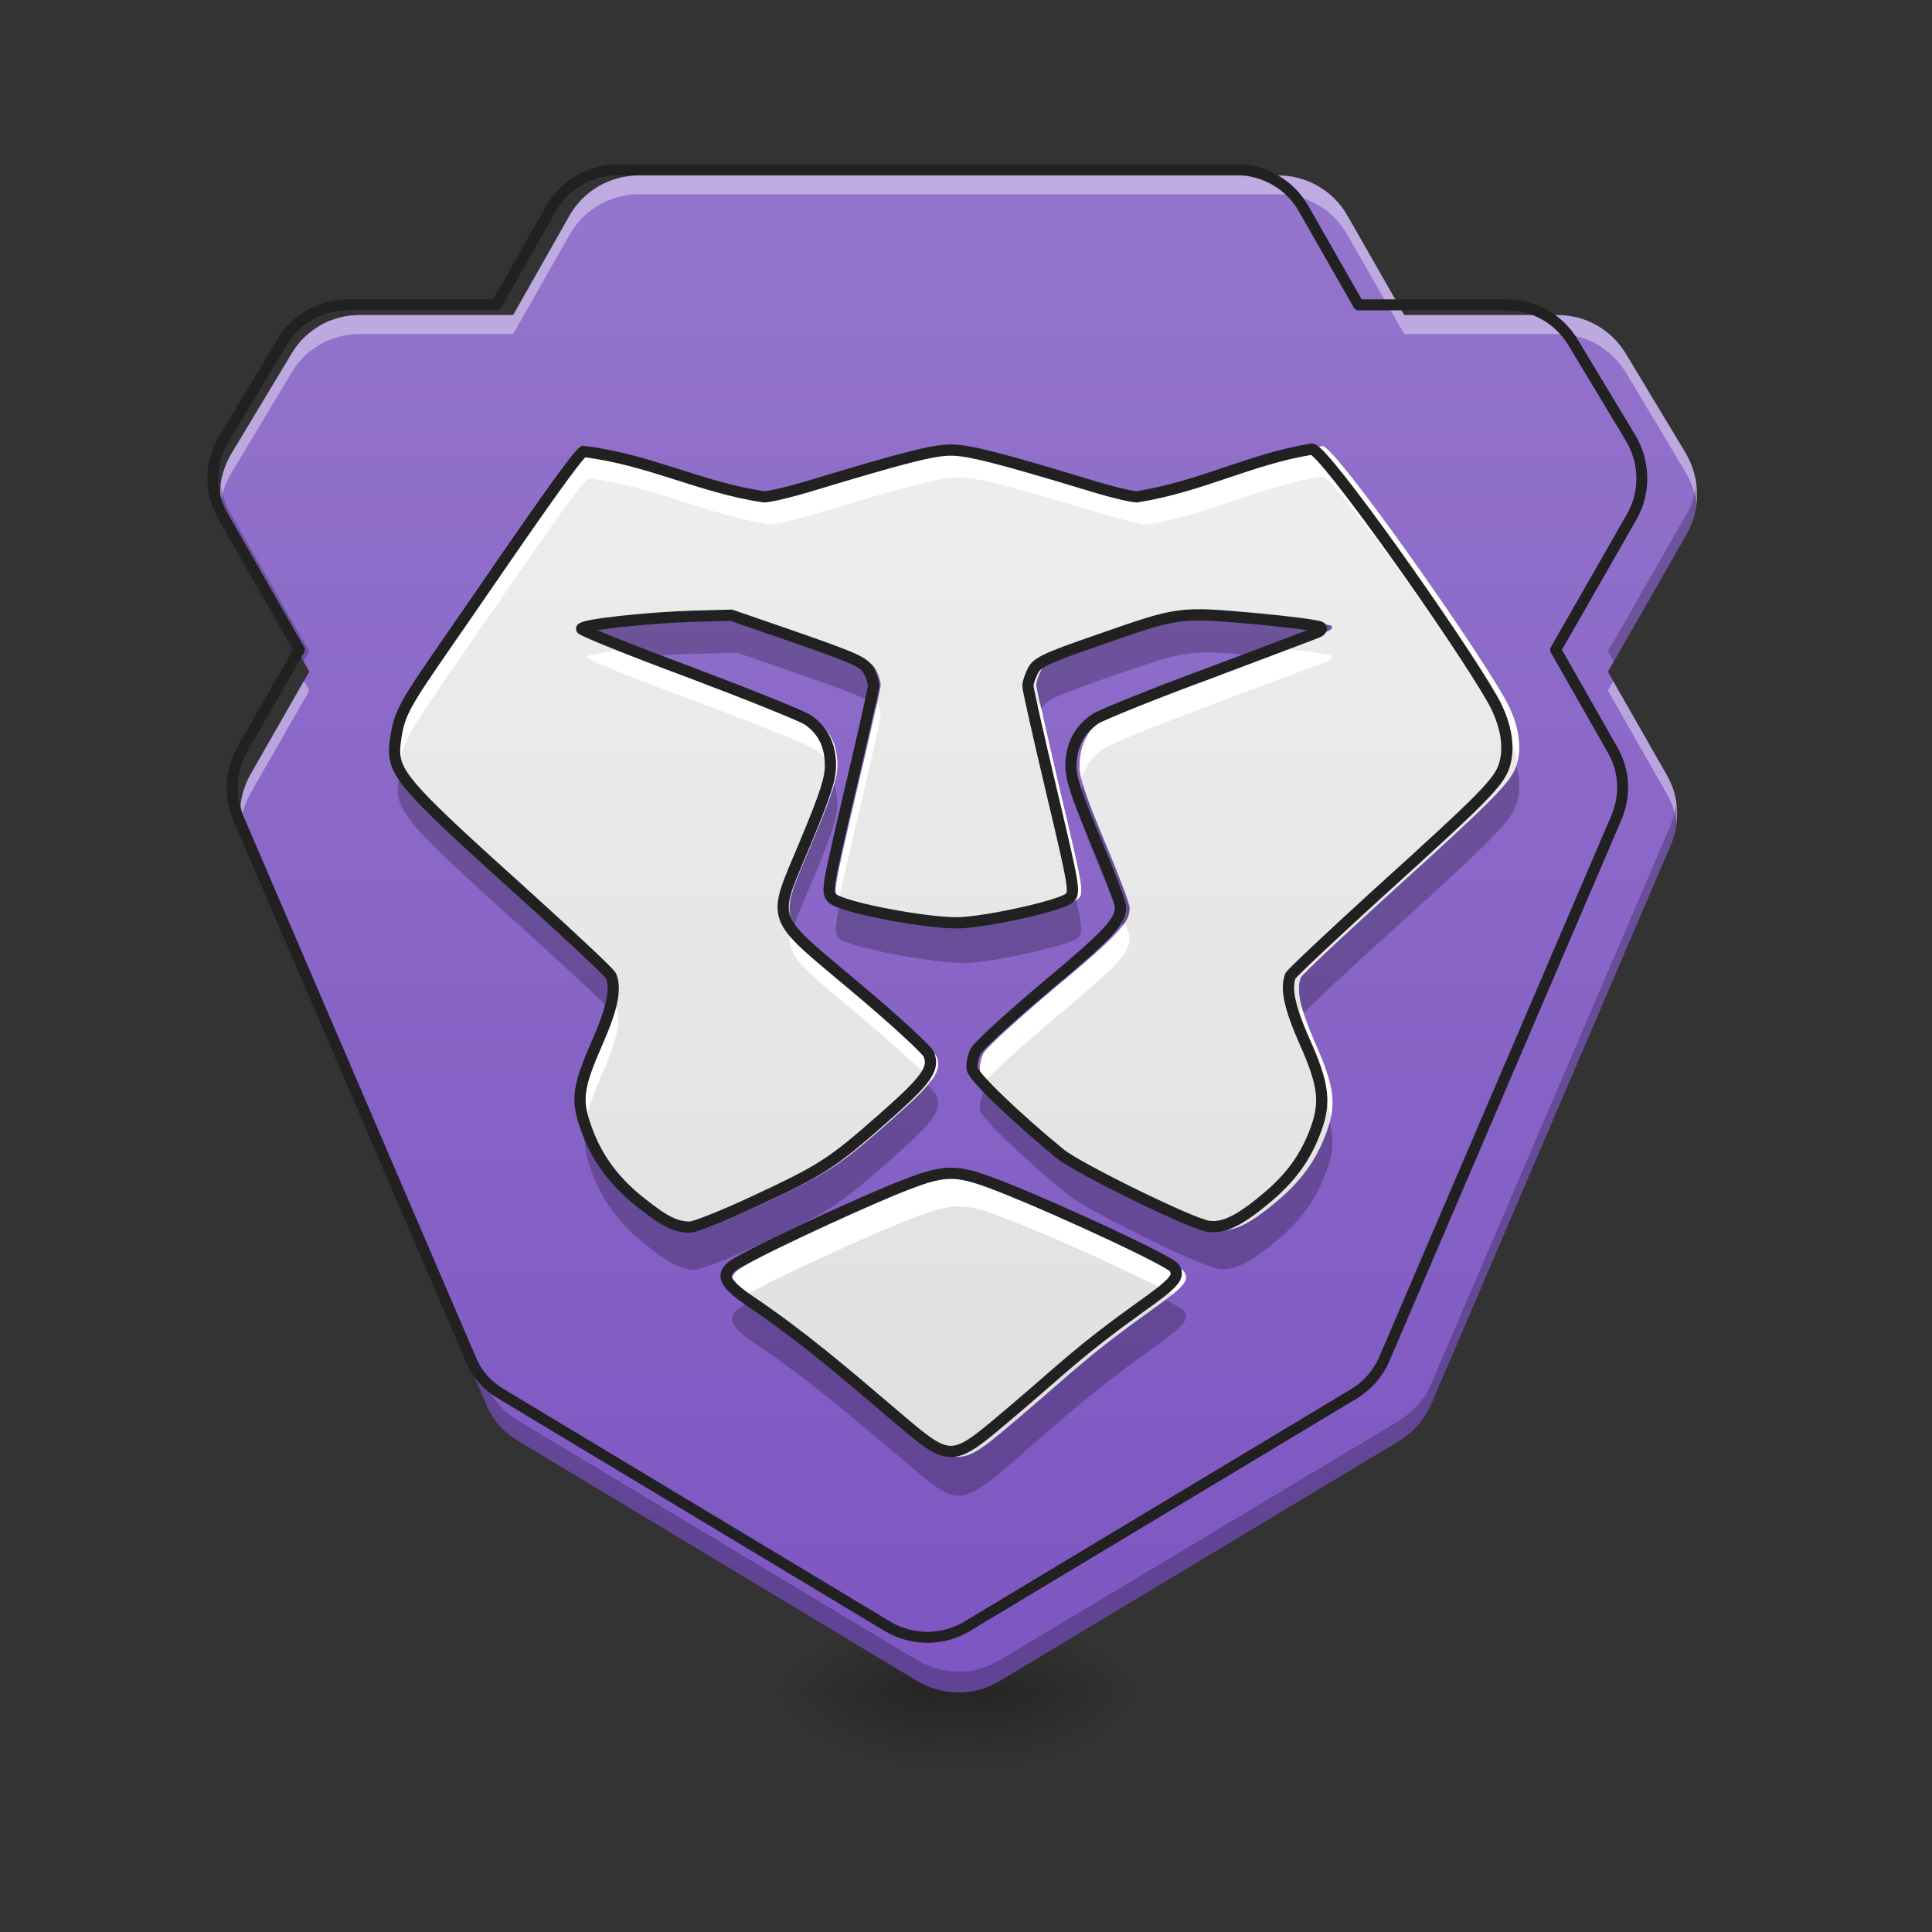 <?xml version="1.0" encoding="UTF-8"?>
<svg xmlns="http://www.w3.org/2000/svg" xmlns:xlink="http://www.w3.org/1999/xlink" width="16px" height="16px" viewBox="0 0 16 16" version="1.1">
<rect x="0" y="0" width="16" height="16" fill="#333333" stroke="none"/>
<defs>
<radialGradient id="radial0" gradientUnits="userSpaceOnUse" cx="450.909" cy="189.579" fx="450.909" fy="189.579" r="21.167" gradientTransform="matrix(0,-0.039,-0.07,-0,21.269,31.798)">
<stop offset="0" style="stop-color:rgb(0%,0%,0%);stop-opacity:0.314;"/>
<stop offset="0.222" style="stop-color:rgb(0%,0%,0%);stop-opacity:0.275;"/>
<stop offset="1" style="stop-color:rgb(0%,0%,0%);stop-opacity:0;"/>
</radialGradient>
<radialGradient id="radial1" gradientUnits="userSpaceOnUse" cx="450.909" cy="189.579" fx="450.909" fy="189.579" r="21.167" gradientTransform="matrix(-0,0.039,0.07,0,-5.393,-3.764)">
<stop offset="0" style="stop-color:rgb(0%,0%,0%);stop-opacity:0.314;"/>
<stop offset="0.222" style="stop-color:rgb(0%,0%,0%);stop-opacity:0.275;"/>
<stop offset="1" style="stop-color:rgb(0%,0%,0%);stop-opacity:0;"/>
</radialGradient>
<radialGradient id="radial2" gradientUnits="userSpaceOnUse" cx="450.909" cy="189.579" fx="450.909" fy="189.579" r="21.167" gradientTransform="matrix(-0,-0.039,0.07,-0,-5.393,31.798)">
<stop offset="0" style="stop-color:rgb(0%,0%,0%);stop-opacity:0.314;"/>
<stop offset="0.222" style="stop-color:rgb(0%,0%,0%);stop-opacity:0.275;"/>
<stop offset="1" style="stop-color:rgb(0%,0%,0%);stop-opacity:0;"/>
</radialGradient>
<radialGradient id="radial3" gradientUnits="userSpaceOnUse" cx="450.909" cy="189.579" fx="450.909" fy="189.579" r="21.167" gradientTransform="matrix(0,0.039,-0.07,0,21.269,-3.764)">
<stop offset="0" style="stop-color:rgb(0%,0%,0%);stop-opacity:0.314;"/>
<stop offset="0.222" style="stop-color:rgb(0%,0%,0%);stop-opacity:0.275;"/>
<stop offset="1" style="stop-color:rgb(0%,0%,0%);stop-opacity:0;"/>
</radialGradient>
<linearGradient id="linear0" gradientUnits="userSpaceOnUse" x1="255.323" y1="233.5" x2="255.323" y2="254.667" gradientTransform="matrix(0.001,0,0,0.031,7.695,6.719)">
<stop offset="0" style="stop-color:rgb(0%,0%,0%);stop-opacity:0.275;"/>
<stop offset="1" style="stop-color:rgb(0%,0%,0%);stop-opacity:0;"/>
</linearGradient>
<linearGradient id="linear1" gradientUnits="userSpaceOnUse" x1="960" y1="1695.118" x2="960" y2="175.118" gradientTransform="matrix(0.008,0,0,0.008,0,0)">
<stop offset="0" style="stop-color:rgb(49.412%,34.118%,76.078%);stop-opacity:1;"/>
<stop offset="1" style="stop-color:rgb(58.431%,45.882%,80.392%);stop-opacity:1;"/>
</linearGradient>
<linearGradient id="linear2" gradientUnits="userSpaceOnUse" x1="254" y1="170" x2="254" y2="-105.167" gradientTransform="matrix(0.031,0,0,0.031,0,6.719)">
<stop offset="0" style="stop-color:rgb(87.843%,87.843%,87.843%);stop-opacity:1;"/>
<stop offset="1" style="stop-color:rgb(93.333%,93.333%,93.333%);stop-opacity:1;"/>
</linearGradient>
</defs>
<g id="surface1">
<path style=" stroke:none;fill-rule:nonzero;fill:url(#radial0);" d="M 8.105 14.016 L 9.426 14.016 L 9.426 13.355 L 8.105 13.355 Z M 8.105 14.016 "/>
<path style=" stroke:none;fill-rule:nonzero;fill:url(#radial1);" d="M 7.773 14.016 L 6.449 14.016 L 6.449 14.68 L 7.773 14.68 Z M 7.773 14.016 "/>
<path style=" stroke:none;fill-rule:nonzero;fill:url(#radial2);" d="M 7.773 14.016 L 6.449 14.016 L 6.449 13.355 L 7.773 13.355 Z M 7.773 14.016 "/>
<path style=" stroke:none;fill-rule:nonzero;fill:url(#radial3);" d="M 8.105 14.016 L 9.426 14.016 L 9.426 14.68 L 8.105 14.68 Z M 8.105 14.016 "/>
<path style=" stroke:none;fill-rule:nonzero;fill:url(#linear0);" d="M 7.773 13.852 L 8.105 13.852 L 8.105 14.68 L 7.773 14.68 Z M 7.773 13.852 "/>
<path style=" stroke:none;fill-rule:nonzero;fill:url(#linear1);" d="M 5.293 1.453 C 5.055 1.453 4.836 1.578 4.719 1.781 L 4.25 2.609 L 2.977 2.609 C 2.746 2.609 2.531 2.73 2.414 2.93 L 1.918 3.754 C 1.793 3.961 1.789 4.215 1.91 4.422 L 2.562 5.562 L 2.074 6.414 C 1.973 6.594 1.961 6.809 2.039 7 L 4.027 11.629 C 4.078 11.758 4.172 11.863 4.293 11.934 L 7.598 13.922 C 7.809 14.047 8.07 14.047 8.277 13.922 L 11.586 11.934 C 11.703 11.863 11.797 11.758 11.852 11.629 L 13.836 7 C 13.918 6.809 13.906 6.594 13.801 6.414 L 13.316 5.562 L 13.969 4.422 C 14.086 4.215 14.082 3.961 13.961 3.754 L 13.465 2.93 C 13.344 2.73 13.133 2.609 12.898 2.609 L 11.629 2.609 L 11.156 1.781 C 11.039 1.578 10.82 1.453 10.586 1.453 Z M 5.293 1.453 "/>
<path style=" stroke:none;fill-rule:nonzero;fill:url(#linear2);" d="M 8.473 11.711 C 8.887 11.359 9.004 11.23 9.516 10.863 C 9.809 10.656 9.852 10.605 9.805 10.531 C 9.766 10.473 8.879 10.062 8.434 9.883 C 7.965 9.695 7.914 9.695 7.457 9.879 C 7.051 10.047 6.176 10.453 6.102 10.527 C 6.02 10.602 6.062 10.672 6.262 10.809 C 6.676 11.086 7.047 11.402 7.422 11.723 C 7.961 12.18 7.918 12.18 8.473 11.711 Z M 6.305 9.973 C 6.867 9.711 6.949 9.656 7.379 9.277 C 7.738 8.961 7.805 8.867 7.754 8.746 C 7.734 8.707 7.465 8.457 7.152 8.195 C 6.41 7.57 6.441 7.66 6.723 6.984 C 6.891 6.582 6.934 6.449 6.934 6.336 C 6.934 6.168 6.871 6.043 6.746 5.957 C 6.695 5.922 6.246 5.742 5.75 5.555 C 5.254 5.371 4.852 5.207 4.855 5.195 C 4.863 5.16 5.41 5.102 5.809 5.09 L 6.105 5.082 L 6.66 5.273 C 7.141 5.441 7.219 5.477 7.254 5.547 C 7.277 5.59 7.293 5.645 7.293 5.672 C 7.293 5.699 7.203 6.098 7.094 6.559 C 6.906 7.363 6.898 7.395 6.949 7.445 C 7.027 7.523 7.797 7.668 8.039 7.648 C 8.312 7.629 8.875 7.5 8.93 7.441 C 8.977 7.398 8.969 7.348 8.781 6.559 C 8.672 6.098 8.582 5.699 8.582 5.672 C 8.582 5.645 8.602 5.59 8.625 5.543 C 8.66 5.477 8.73 5.441 9.16 5.293 C 9.852 5.051 9.84 5.055 10.469 5.109 C 10.762 5.137 11.012 5.168 11.027 5.184 C 11.043 5.195 11.023 5.219 10.984 5.23 C 10.945 5.246 10.543 5.398 10.086 5.57 C 9.629 5.738 9.207 5.91 9.148 5.945 C 9.012 6.035 8.945 6.164 8.941 6.336 C 8.941 6.445 8.984 6.578 9.148 6.969 C 9.262 7.238 9.355 7.484 9.355 7.516 C 9.355 7.641 9.262 7.742 8.738 8.18 C 8.441 8.43 8.176 8.672 8.148 8.719 C 8.125 8.762 8.109 8.832 8.117 8.871 C 8.129 8.938 8.488 9.281 8.855 9.582 C 9.008 9.703 9.938 10.16 10.086 10.184 C 10.211 10.203 10.344 10.141 10.559 9.961 C 10.773 9.785 10.902 9.609 10.988 9.371 C 11.07 9.145 11.051 8.992 10.887 8.629 C 10.766 8.352 10.734 8.199 10.773 8.094 C 10.785 8.07 11.117 7.758 11.512 7.398 C 12.375 6.617 12.512 6.48 12.559 6.34 C 12.609 6.184 12.574 5.98 12.457 5.777 C 12.176 5.285 11.055 3.695 10.953 3.695 C 10.441 3.777 10.031 4.008 9.492 4.094 C 9.449 4.094 9.27 4.051 9.094 3.996 C 8.332 3.766 8.086 3.703 7.938 3.703 C 7.793 3.703 7.547 3.766 6.785 3.996 C 6.605 4.051 6.426 4.094 6.379 4.094 C 5.848 4.016 5.422 3.781 4.871 3.715 C 4.785 3.77 4.059 4.848 3.742 5.301 C 3.371 5.836 3.336 5.902 3.305 6.105 C 3.262 6.391 3.301 6.441 4.41 7.441 C 4.781 7.777 5.094 8.07 5.102 8.094 C 5.145 8.199 5.113 8.359 4.992 8.637 C 4.824 9.02 4.809 9.125 4.891 9.355 C 4.977 9.605 5.125 9.809 5.348 9.984 C 5.555 10.148 5.637 10.188 5.758 10.191 C 5.801 10.191 6.047 10.094 6.305 9.973 Z M 6.305 9.973 "/>
<path style=" stroke:none;fill-rule:nonzero;fill:rgb(100%,100%,100%);fill-opacity:0.392;" d="M 5.293 1.453 C 5.055 1.453 4.836 1.578 4.719 1.781 L 4.25 2.609 L 2.977 2.609 C 2.746 2.609 2.531 2.73 2.414 2.93 L 1.918 3.754 C 1.84 3.883 1.809 4.031 1.828 4.172 C 1.84 4.082 1.867 3.992 1.918 3.914 L 2.414 3.086 C 2.531 2.887 2.746 2.766 2.977 2.766 L 4.25 2.766 L 4.719 1.941 C 4.836 1.734 5.055 1.609 5.293 1.609 L 10.586 1.609 C 10.82 1.609 11.039 1.734 11.156 1.941 L 11.629 2.766 L 12.898 2.766 C 13.133 2.766 13.344 2.887 13.465 3.086 L 13.961 3.914 C 14.008 3.992 14.039 4.082 14.051 4.172 C 14.066 4.031 14.035 3.883 13.961 3.754 L 13.465 2.93 C 13.344 2.73 13.133 2.609 12.898 2.609 L 11.629 2.609 L 11.156 1.781 C 11.039 1.578 10.82 1.453 10.586 1.453 Z M 2.516 5.641 L 2.074 6.414 C 2.004 6.539 1.977 6.68 1.992 6.82 C 2.004 6.734 2.031 6.648 2.074 6.57 L 2.562 5.719 Z M 13.359 5.641 L 13.316 5.719 L 13.801 6.57 C 13.848 6.648 13.875 6.734 13.883 6.82 C 13.902 6.68 13.875 6.539 13.801 6.414 Z M 13.359 5.641 "/>
<path style=" stroke:none;fill-rule:nonzero;fill:rgb(0%,0%,0%);fill-opacity:0.235;" d="M 1.828 4.012 C 1.809 4.148 1.836 4.293 1.91 4.422 L 2.512 5.477 L 2.562 5.395 L 1.91 4.254 C 1.867 4.176 1.84 4.094 1.828 4.012 Z M 14.047 4.012 C 14.039 4.094 14.012 4.176 13.969 4.254 L 13.316 5.395 L 13.363 5.477 L 13.969 4.422 C 14.039 4.293 14.066 4.148 14.047 4.012 Z M 1.992 6.656 C 1.977 6.77 1.992 6.891 2.039 7 L 4.027 11.629 C 4.078 11.758 4.172 11.863 4.293 11.934 L 7.598 13.922 C 7.809 14.047 8.07 14.047 8.277 13.922 L 11.586 11.934 C 11.703 11.863 11.797 11.758 11.852 11.629 L 13.836 7 C 13.883 6.891 13.898 6.77 13.883 6.656 C 13.875 6.715 13.859 6.773 13.836 6.832 L 11.852 11.461 C 11.797 11.59 11.703 11.695 11.586 11.766 L 8.277 13.75 C 8.07 13.875 7.809 13.875 7.598 13.75 L 4.293 11.766 C 4.172 11.695 4.078 11.59 4.027 11.461 L 2.039 6.832 C 2.016 6.773 2 6.715 1.992 6.656 Z M 1.992 6.656 "/>
<path style="fill:none;stroke-width:11.339;stroke-linecap:round;stroke-linejoin:round;stroke:rgb(12.941%,12.941%,12.941%);stroke-opacity:1;stroke-miterlimit:4;" d="M 640.096 175.731 C 611.28 175.731 584.826 190.848 570.654 215.413 L 513.967 315.56 L 359.966 315.56 C 332.094 315.56 306.113 330.205 291.941 354.297 L 231.946 453.972 C 216.83 479.009 216.357 509.715 231.002 534.752 L 309.892 672.692 L 250.842 775.674 C 238.56 797.404 237.143 823.386 246.591 846.533 L 487.04 1406.322 C 493.181 1421.912 504.519 1434.666 519.163 1443.169 L 918.81 1683.619 C 944.319 1698.736 975.97 1698.736 1001.007 1683.619 L 1401.126 1443.169 C 1415.298 1434.666 1426.635 1421.912 1433.249 1406.322 L 1673.226 846.533 C 1683.146 823.386 1681.729 797.404 1668.975 775.674 L 1610.397 672.692 L 1689.288 534.752 C 1703.459 509.715 1702.987 479.009 1688.343 453.972 L 1628.349 354.297 C 1613.704 330.205 1588.195 315.56 1559.851 315.56 L 1406.322 315.56 L 1349.163 215.413 C 1334.991 190.848 1308.537 175.731 1280.193 175.731 Z M 640.096 175.731 " transform="matrix(0.008,0,0,0.008,0,0)"/>
<path style=" stroke:none;fill-rule:nonzero;fill:rgb(100%,100%,100%);fill-opacity:1;" d="M 10.953 3.695 C 10.441 3.777 10.031 4.008 9.492 4.094 C 9.449 4.094 9.27 4.051 9.094 3.996 C 8.332 3.766 8.086 3.703 7.938 3.703 C 7.793 3.703 7.547 3.766 6.785 3.996 C 6.605 4.051 6.426 4.094 6.379 4.094 C 5.848 4.016 5.422 3.781 4.871 3.715 C 4.785 3.77 4.059 4.848 3.742 5.301 C 3.371 5.836 3.336 5.902 3.305 6.105 C 3.293 6.188 3.289 6.25 3.309 6.316 C 3.34 6.141 3.395 6.051 3.742 5.547 C 4.059 5.094 4.785 4.02 4.871 3.961 C 5.422 4.027 5.848 4.262 6.379 4.344 C 6.426 4.344 6.605 4.297 6.785 4.246 C 7.547 4.016 7.793 3.953 7.938 3.953 C 8.086 3.953 8.332 4.016 9.094 4.246 C 9.27 4.297 9.449 4.344 9.492 4.344 C 10.031 4.258 10.441 4.027 10.953 3.945 C 11.055 3.945 12.176 5.531 12.457 6.023 C 12.512 6.121 12.551 6.215 12.566 6.309 C 12.605 6.156 12.566 5.965 12.457 5.777 C 12.176 5.285 11.055 3.695 10.953 3.695 Z M 10.609 5.371 C 10.441 5.434 10.352 5.469 10.086 5.57 C 9.629 5.738 9.207 5.91 9.148 5.945 C 9.012 6.035 8.945 6.164 8.941 6.336 C 8.941 6.371 8.945 6.41 8.957 6.453 C 8.984 6.344 9.047 6.262 9.148 6.195 C 9.207 6.156 9.629 5.988 10.086 5.816 C 10.543 5.645 10.945 5.496 10.984 5.48 C 11.023 5.465 11.043 5.445 11.027 5.43 C 11.016 5.418 10.84 5.395 10.609 5.371 Z M 5.27 5.371 C 5.039 5.395 4.859 5.422 4.855 5.441 C 4.852 5.457 5.254 5.621 5.75 5.805 C 6.246 5.988 6.695 6.168 6.746 6.203 C 6.836 6.266 6.895 6.352 6.918 6.457 C 6.93 6.41 6.934 6.371 6.934 6.336 C 6.934 6.168 6.871 6.043 6.746 5.957 C 6.695 5.922 6.246 5.742 5.75 5.555 C 5.574 5.488 5.406 5.426 5.27 5.371 Z M 7.266 5.82 C 7.23 5.98 7.168 6.254 7.094 6.559 C 6.906 7.363 6.898 7.395 6.949 7.445 C 6.973 7.32 7.02 7.125 7.094 6.809 C 7.203 6.348 7.293 5.949 7.293 5.922 C 7.293 5.898 7.281 5.855 7.266 5.82 Z M 8.613 5.82 C 8.594 5.855 8.582 5.898 8.582 5.922 C 8.582 5.949 8.672 6.348 8.781 6.809 C 8.855 7.121 8.902 7.32 8.93 7.445 C 8.93 7.445 8.93 7.441 8.93 7.441 C 8.977 7.398 8.969 7.348 8.781 6.559 C 8.711 6.254 8.648 5.98 8.613 5.82 Z M 6.562 7.633 C 6.48 7.91 6.605 7.98 7.152 8.441 C 7.402 8.652 7.625 8.855 7.715 8.945 C 7.773 8.863 7.781 8.809 7.754 8.746 C 7.734 8.707 7.465 8.457 7.152 8.195 C 6.801 7.898 6.625 7.766 6.562 7.633 Z M 9.316 7.641 C 9.254 7.738 9.098 7.883 8.738 8.18 C 8.441 8.43 8.176 8.672 8.148 8.719 C 8.125 8.762 8.109 8.832 8.117 8.871 C 8.121 8.883 8.137 8.91 8.168 8.945 C 8.234 8.867 8.473 8.652 8.738 8.43 C 9.262 7.992 9.355 7.891 9.355 7.766 C 9.355 7.754 9.34 7.707 9.316 7.641 Z M 10.777 8.336 C 10.777 8.336 10.773 8.34 10.773 8.34 C 10.734 8.445 10.766 8.598 10.887 8.875 C 10.957 9.035 11 9.152 11.02 9.254 C 11.059 9.086 11.02 8.93 10.887 8.629 C 10.836 8.508 10.801 8.414 10.777 8.336 Z M 5.102 8.336 C 5.078 8.418 5.043 8.516 4.992 8.637 C 4.852 8.953 4.82 9.082 4.859 9.246 C 4.879 9.156 4.922 9.043 4.992 8.883 C 5.113 8.605 5.145 8.445 5.102 8.344 C 5.102 8.34 5.102 8.34 5.102 8.336 Z M 7.941 9.742 C 7.812 9.742 7.688 9.789 7.457 9.879 C 7.051 10.047 6.176 10.453 6.102 10.527 C 6.035 10.586 6.051 10.645 6.16 10.734 C 6.379 10.605 7.098 10.273 7.457 10.129 C 7.914 9.945 7.965 9.945 8.434 10.133 C 8.801 10.277 9.465 10.582 9.711 10.719 C 9.824 10.625 9.84 10.586 9.805 10.531 C 9.766 10.473 8.879 10.062 8.434 9.883 C 8.199 9.789 8.07 9.742 7.941 9.742 Z M 7.941 9.742 "/>
<path style=" stroke:none;fill-rule:nonzero;fill:rgb(0%,0%,0%);fill-opacity:0.235;" d="M 9.992 5.082 C 9.766 5.086 9.613 5.137 9.16 5.297 C 8.73 5.445 8.66 5.48 8.625 5.547 C 8.602 5.59 8.582 5.648 8.582 5.676 C 8.582 5.688 8.598 5.758 8.621 5.871 C 8.625 5.871 8.625 5.867 8.625 5.867 C 8.66 5.801 8.73 5.766 9.16 5.617 C 9.848 5.375 9.84 5.379 10.457 5.434 C 10.668 5.352 10.961 5.242 10.984 5.234 C 11.023 5.219 11.043 5.199 11.027 5.184 C 11.012 5.172 10.762 5.137 10.469 5.113 C 10.25 5.094 10.109 5.082 9.992 5.082 Z M 6.105 5.086 L 5.809 5.094 C 5.41 5.102 4.863 5.16 4.855 5.195 C 4.852 5.207 5.086 5.305 5.422 5.434 C 5.551 5.422 5.684 5.414 5.809 5.414 L 6.105 5.406 L 6.66 5.598 C 7.141 5.766 7.219 5.801 7.254 5.867 C 7.254 5.867 7.254 5.871 7.254 5.871 C 7.277 5.758 7.293 5.688 7.293 5.676 C 7.293 5.648 7.277 5.59 7.254 5.547 C 7.219 5.48 7.141 5.445 6.66 5.277 Z M 12.559 6.34 C 12.512 6.48 12.371 6.621 11.512 7.402 C 11.117 7.758 10.785 8.07 10.773 8.098 C 10.746 8.164 10.754 8.258 10.797 8.391 C 10.875 8.309 11.168 8.031 11.512 7.723 C 12.375 6.941 12.512 6.801 12.559 6.66 C 12.59 6.57 12.59 6.461 12.559 6.34 Z M 3.32 6.344 C 3.312 6.371 3.309 6.398 3.305 6.43 C 3.262 6.715 3.301 6.762 4.41 7.762 C 4.734 8.055 5.012 8.316 5.086 8.395 C 5.125 8.258 5.129 8.164 5.102 8.098 C 5.094 8.074 4.781 7.777 4.41 7.441 C 3.652 6.758 3.395 6.52 3.32 6.344 Z M 8.969 6.496 C 8.953 6.543 8.941 6.598 8.941 6.66 C 8.941 6.77 8.984 6.902 9.148 7.289 C 9.207 7.434 9.262 7.566 9.301 7.668 C 9.344 7.609 9.355 7.566 9.355 7.52 C 9.355 7.488 9.262 7.242 9.148 6.969 C 9.051 6.734 8.996 6.594 8.969 6.496 Z M 6.91 6.496 C 6.883 6.598 6.824 6.742 6.723 6.984 C 6.566 7.363 6.488 7.504 6.578 7.66 C 6.609 7.57 6.66 7.457 6.723 7.305 C 6.891 6.906 6.934 6.77 6.934 6.66 C 6.934 6.602 6.926 6.547 6.91 6.496 Z M 8.914 7.457 C 8.805 7.516 8.297 7.633 8.039 7.652 C 7.809 7.668 7.09 7.535 6.961 7.457 C 6.906 7.707 6.918 7.734 6.949 7.77 C 7.027 7.848 7.797 7.992 8.039 7.973 C 8.312 7.953 8.875 7.82 8.93 7.766 C 8.961 7.734 8.969 7.703 8.914 7.457 Z M 8.199 8.984 C 8.172 9.012 8.156 9.031 8.148 9.039 C 8.125 9.086 8.109 9.156 8.117 9.195 C 8.129 9.262 8.488 9.605 8.855 9.902 C 9.008 10.027 9.938 10.484 10.086 10.508 C 10.211 10.527 10.344 10.465 10.559 10.285 C 10.773 10.109 10.902 9.934 10.988 9.691 C 11.039 9.555 11.051 9.441 11.012 9.293 C 11.008 9.316 10.996 9.344 10.988 9.371 C 10.902 9.613 10.773 9.789 10.559 9.965 C 10.344 10.145 10.211 10.207 10.086 10.188 C 9.938 10.164 9.008 9.707 8.855 9.582 C 8.59 9.367 8.328 9.125 8.199 8.984 Z M 7.684 8.988 C 7.621 9.062 7.523 9.152 7.379 9.281 C 6.949 9.66 6.867 9.715 6.305 9.977 C 6.047 10.098 5.801 10.195 5.758 10.195 C 5.637 10.191 5.555 10.152 5.348 9.988 C 5.125 9.812 4.977 9.609 4.891 9.359 C 4.883 9.332 4.875 9.309 4.867 9.285 C 4.828 9.434 4.84 9.531 4.891 9.68 C 4.977 9.93 5.125 10.133 5.348 10.309 C 5.555 10.473 5.637 10.512 5.758 10.516 C 5.801 10.516 6.047 10.418 6.305 10.297 C 6.867 10.035 6.949 9.98 7.379 9.602 C 7.738 9.285 7.805 9.191 7.754 9.07 C 7.75 9.059 7.723 9.027 7.684 8.988 Z M 9.656 10.766 C 9.617 10.793 9.57 10.828 9.516 10.867 C 9.004 11.234 8.887 11.359 8.473 11.711 L 8.473 11.715 C 7.918 12.184 7.961 12.18 7.422 11.723 C 7.047 11.406 6.676 11.09 6.262 10.809 C 6.246 10.801 6.23 10.789 6.215 10.777 C 6.156 10.809 6.113 10.836 6.102 10.848 C 6.02 10.926 6.062 10.996 6.262 11.133 C 6.676 11.41 7.047 11.727 7.422 12.043 C 7.961 12.5 7.918 12.504 8.473 12.035 L 8.473 12.031 C 8.887 11.68 9.004 11.555 9.516 11.188 C 9.809 10.98 9.852 10.93 9.805 10.855 C 9.797 10.844 9.742 10.809 9.656 10.766 Z M 9.656 10.766 "/>
<path style="fill:none;stroke-width:3;stroke-linecap:butt;stroke-linejoin:miter;stroke:rgb(12.941%,12.941%,12.941%);stroke-opacity:1;stroke-miterlimit:4;" d="M 271.099 159.714 C 284.348 148.465 288.097 144.341 304.471 132.592 C 313.845 125.967 315.22 124.343 313.72 121.968 C 312.47 120.093 284.098 106.969 269.849 101.22 C 254.851 95.22 253.226 95.22 238.602 101.095 C 225.603 106.469 197.606 119.468 195.231 121.843 C 192.607 124.218 193.981 126.467 200.356 130.842 C 213.605 139.716 225.478 149.84 237.477 160.089 C 254.726 174.713 253.351 174.713 271.099 159.714 Z M 201.731 104.095 C 219.729 95.72 222.354 93.97 236.102 81.847 C 247.601 71.723 249.726 68.723 248.101 64.848 C 247.476 63.598 238.852 55.599 228.853 47.225 C 205.105 27.227 206.105 30.102 215.104 8.479 C 220.479 -4.395 221.854 -8.645 221.854 -12.269 C 221.854 -17.644 219.854 -21.643 215.854 -24.393 C 214.23 -25.518 199.856 -31.268 183.982 -37.267 C 168.109 -43.141 155.235 -48.391 155.36 -48.766 C 155.61 -49.891 173.108 -51.766 185.857 -52.141 L 195.356 -52.391 L 213.105 -46.266 C 228.478 -40.892 230.978 -39.767 232.103 -37.517 C 232.853 -36.142 233.353 -34.392 233.353 -33.517 C 233.353 -32.642 230.478 -19.894 226.978 -5.145 C 220.979 20.603 220.729 21.602 222.354 23.227 C 224.854 25.727 249.476 30.352 257.225 29.727 C 265.975 29.102 283.973 24.977 285.723 23.102 C 287.223 21.727 286.973 20.103 280.973 -5.145 C 277.474 -19.894 274.599 -32.642 274.599 -33.517 C 274.599 -34.392 275.224 -36.142 275.974 -37.642 C 277.099 -39.767 279.348 -40.892 293.097 -45.641 C 315.22 -53.39 314.845 -53.265 334.968 -51.516 C 344.342 -50.641 352.341 -49.641 352.841 -49.141 C 353.341 -48.766 352.716 -48.016 351.466 -47.641 C 350.217 -47.141 337.343 -42.266 322.719 -36.767 C 308.096 -31.393 294.597 -25.893 292.722 -24.768 C 288.347 -21.893 286.223 -17.769 286.098 -12.269 C 286.098 -8.77 287.473 -4.52 292.722 7.979 C 296.347 16.603 299.346 24.477 299.346 25.477 C 299.346 29.477 296.347 32.726 279.598 46.725 C 270.099 54.724 261.6 62.474 260.725 63.973 C 259.975 65.348 259.475 67.598 259.725 68.848 C 260.1 70.973 271.599 81.972 283.348 91.596 C 288.222 95.47 317.97 110.094 322.719 110.844 C 326.719 111.469 330.968 109.469 337.843 103.72 C 344.717 98.095 348.842 92.471 351.591 84.846 C 354.216 77.597 353.591 72.723 348.342 61.099 C 344.467 52.224 343.467 47.35 344.717 43.975 C 345.092 43.225 355.716 33.226 368.34 21.727 C 395.962 -3.27 400.337 -7.645 401.837 -12.144 C 403.461 -17.144 402.337 -23.643 398.587 -30.143 C 389.588 -45.891 353.716 -96.761 350.467 -96.761 C 334.093 -94.137 320.969 -86.762 303.721 -84.013 C 302.346 -84.013 296.597 -85.387 290.972 -87.137 C 266.6 -94.512 258.725 -96.511 253.976 -96.511 C 249.351 -96.511 241.477 -94.512 217.104 -87.137 C 211.355 -85.387 205.605 -84.013 204.106 -84.013 C 187.107 -86.512 173.483 -94.012 155.86 -96.136 C 153.11 -94.387 129.863 -59.89 119.739 -45.391 C 107.865 -28.268 106.74 -26.143 105.74 -19.644 C 104.365 -10.52 105.615 -8.895 141.112 23.102 C 152.985 33.851 162.984 43.225 163.234 43.975 C 164.609 47.35 163.609 52.474 159.735 61.349 C 154.36 73.597 153.86 76.972 156.485 84.346 C 159.235 92.346 163.984 98.845 171.109 104.469 C 177.733 109.719 180.358 110.969 184.232 111.094 C 185.607 111.094 193.482 107.969 201.731 104.095 Z M 201.731 104.095 " transform="matrix(0.031,0,0,0.031,0,6.719)"/>
</g>
</svg>
